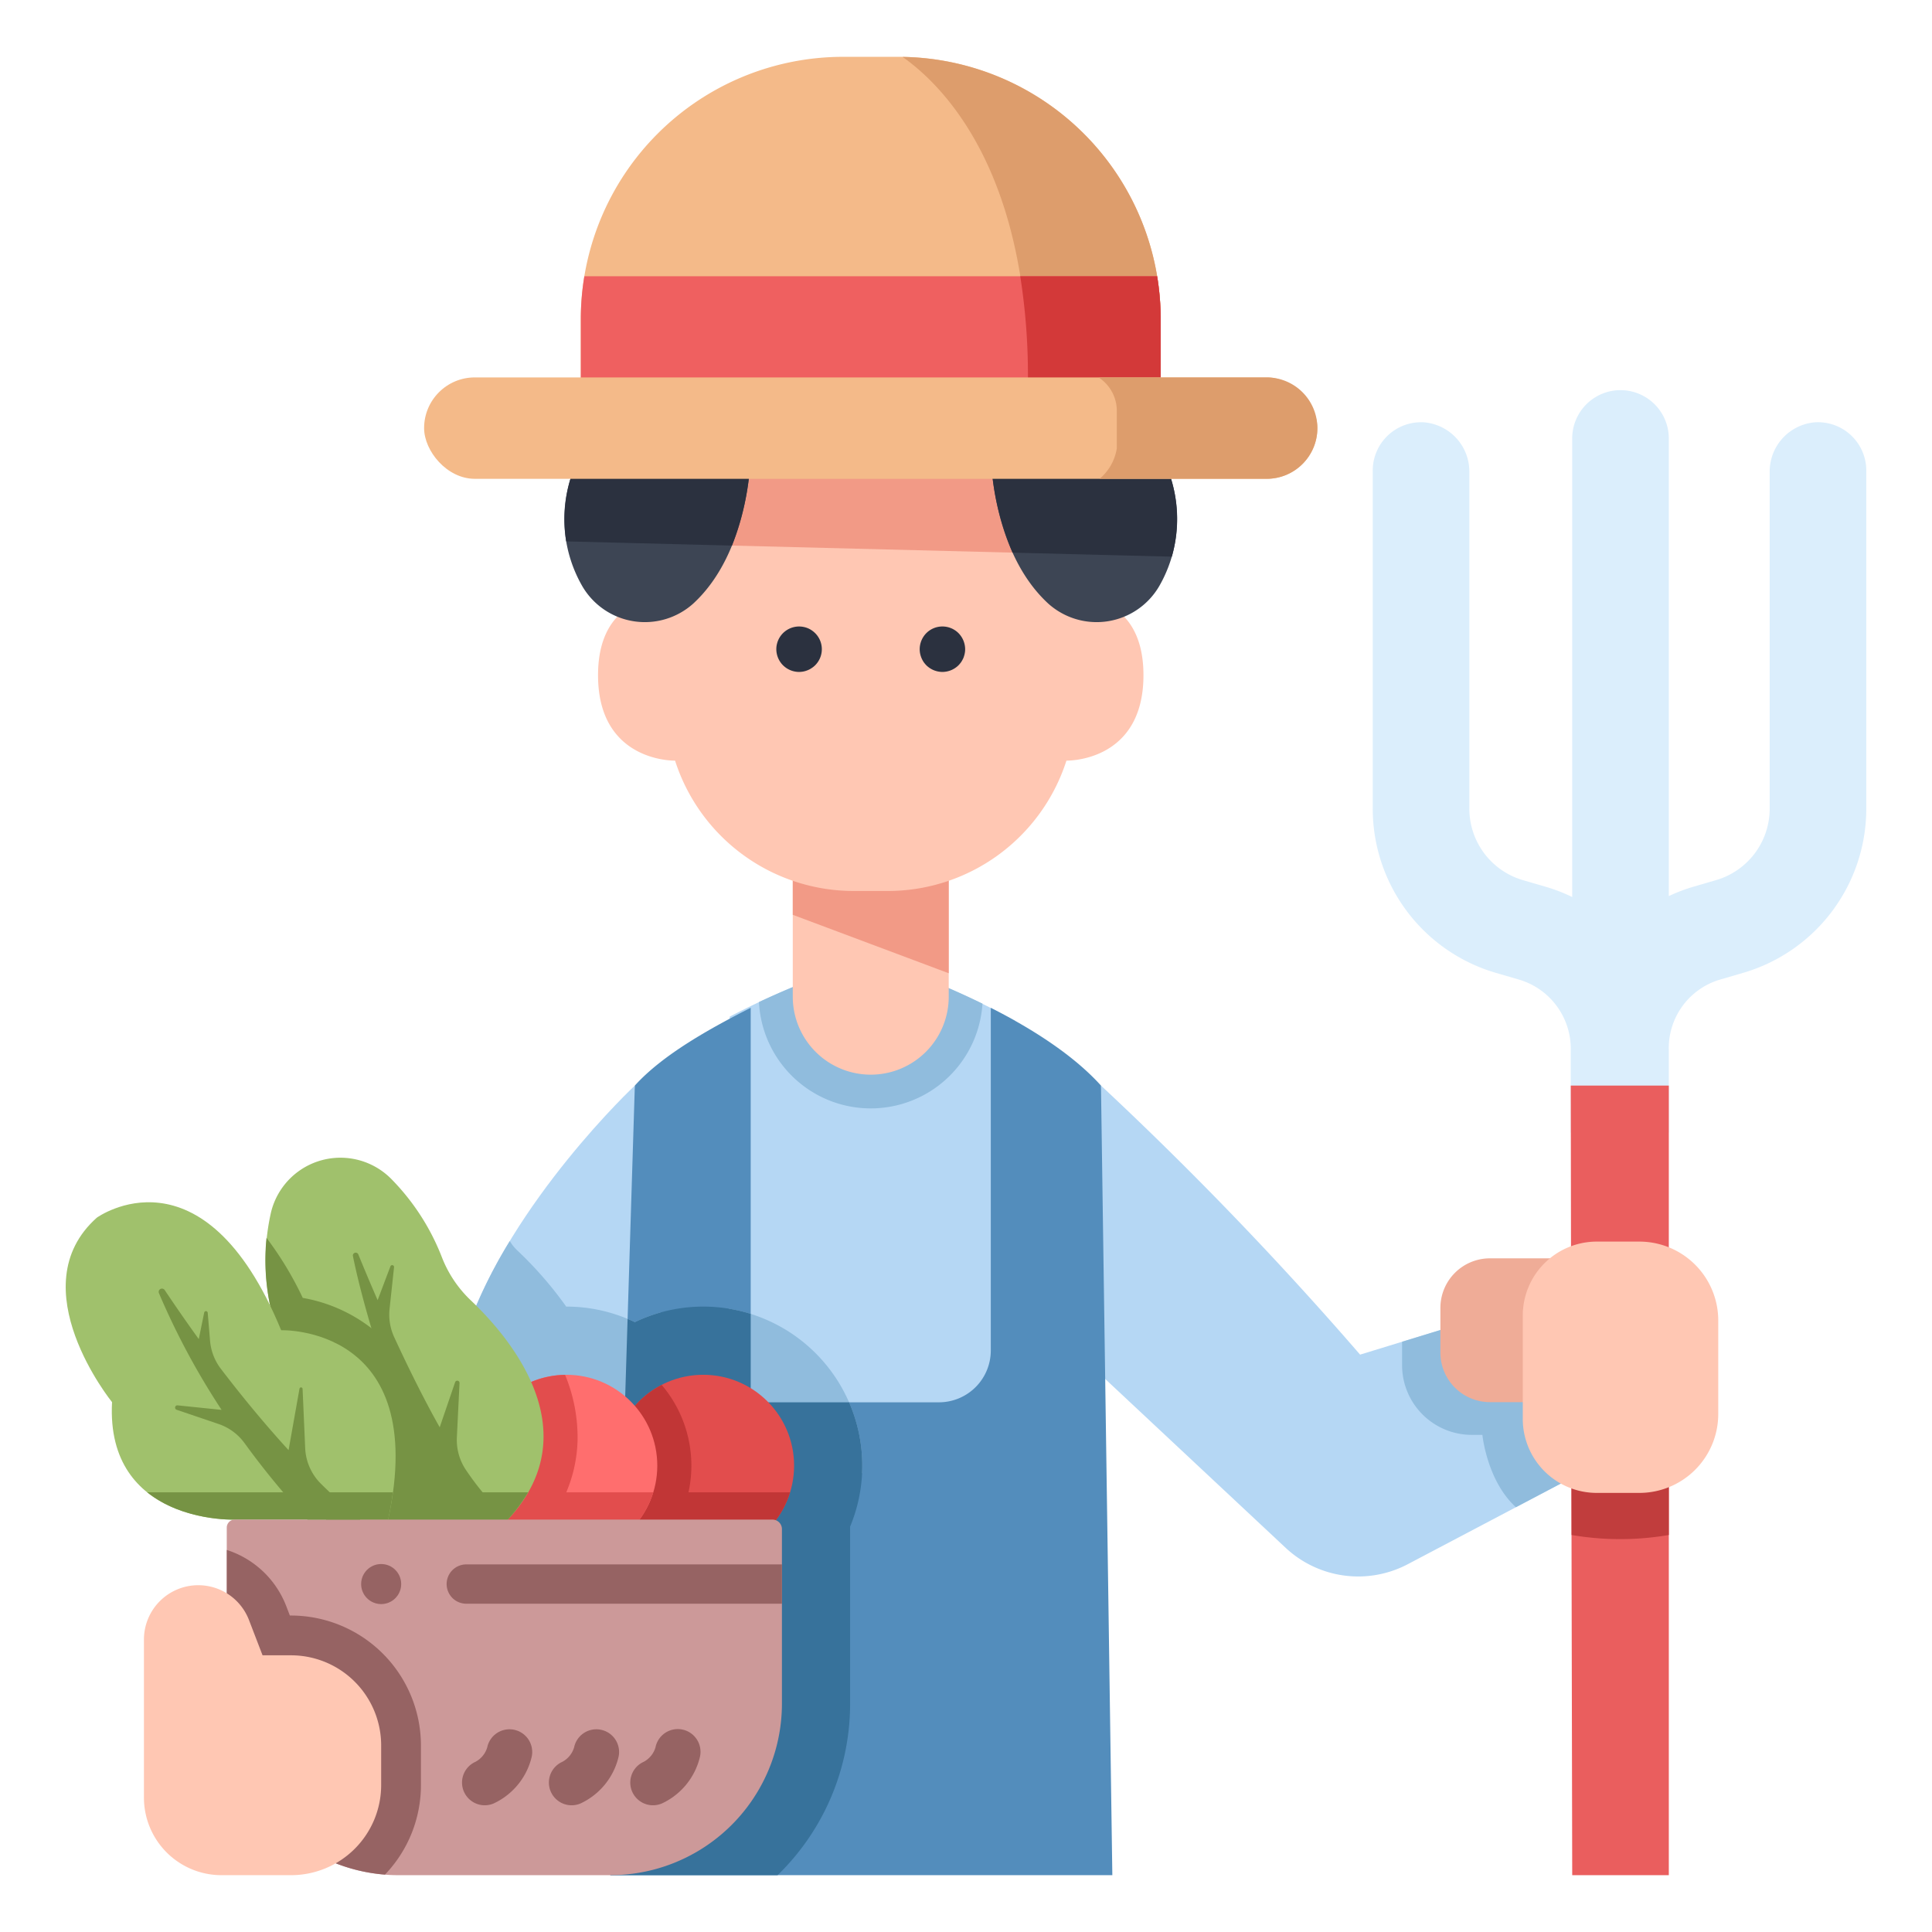 <svg id="fill" height="512" viewBox="0 0 340 340" width="512" xmlns="http://www.w3.org/2000/svg"><path d="m319.37 74.323a8.694 8.694 0 0 0 -7.934 8.773v59.214a13.1 13.1 0 0 1 -9.436 12.577l-3.992 1.164a29.581 29.581 0 0 0 -4.326 1.648v-80.538a8.5 8.5 0 0 0 -17 0v80.7a29.772 29.772 0 0 0 -4.676-1.807l-3.991-1.164a13.1 13.1 0 0 1 -9.435-12.578v-59.212a8.694 8.694 0 0 0 -7.934-8.773 8.5 8.5 0 0 0 -9.066 8.482v59.5a30.1 30.1 0 0 0 21.677 28.9l3.991 1.163a12.7 12.7 0 0 1 9.178 12.592c0 2.8 0 7.825.01 14.367h17.246v-14.488a12.574 12.574 0 0 1 9.084-12.471l3.992-1.165a30.1 30.1 0 0 0 21.676-28.9v-59.5a8.5 8.5 0 0 0 -9.064-8.484z" fill="#dbeefc"/><path d="m276.684 330h17v-138.959h-17.255c.024 31.459.255 138.959.255 138.959z" fill="#ea5e5e"/><path d="m293.684 240.658-17.18-6.419c.022 11.825.046 24.217.069 35.892a50.618 50.618 0 0 0 17.111 0z" fill="#c13d3d"/><g fill="#b5d7f4"><path d="m111.721 191.041s-21.658 20.259-29.661 43.198v13.079h36.013z"/><path d="m193.753 191.041a621.478 621.478 0 0 1 45.6 47.351l42.169-12.928v32.012l-33.782 17.8a18.7 18.7 0 0 1 -21.491-2.888l-38.609-36.129z"/><path d="m153.237 168.746a148.709 148.709 0 0 0 -24.82 10.165l-.241 81.46 50.781-2.443-.3-78.277a142.968 142.968 0 0 0 -25.42-10.905z"/></g><path d="m172.9 176.624a146.233 146.233 0 0 0 -19.661-7.878 151.634 151.634 0 0 0 -19.674 7.594 19.7 19.7 0 0 0 39.335.284z" fill="#90bcdd"/><path d="m174.364 177.358v60.3a9.126 9.126 0 0 1 -9.125 9.125h-33.128v-69.425c-7.1 3.6-15.458 8.22-20.39 13.683l-4.31 138.959h88.342l-2-138.959c-4.932-5.463-12.29-10.085-19.389-13.683z" fill="#538dbc"/><path d="m139.515 148.366h27.445a0 0 0 0 1 0 0v27.034a13.722 13.722 0 0 1 -13.722 13.722 13.722 13.722 0 0 1 -13.723-13.722v-27.034a0 0 0 0 1 0 0z" fill="#ffc7b3"/><path d="m151.747 257.928a28.029 28.029 0 0 0 -23.482-27.62l-.089 30.063 23.539-1.133c.02-.438.032-.872.032-1.31z" fill="#90bcdd"/><path d="m116.229 230.98a28.035 28.035 0 0 0 -4.508 1.69 27.92 27.92 0 0 0 -12.038-2.73h-.039a66.625 66.625 0 0 0 -8.678-9.951 7.649 7.649 0 0 1 -1.251-1.584 84.633 84.633 0 0 0 -7.655 15.834v13.079h36.013z" fill="#90bcdd"/><path d="m132.111 231.213a27.958 27.958 0 0 0 -20.39 1.457c-.419-.2-.845-.386-1.274-.566l-3.036 97.896h29.432a42.063 42.063 0 0 0 12.764-30.2v-31.142a27.941 27.941 0 0 0 -.182-21.876h-17.314z" fill="#37729b"/><circle cx="123.759" cy="257.928" fill="#e24d4d" r="15.988"/><path d="m107.771 257.928a15.975 15.975 0 0 0 8.675 14.206 21.926 21.926 0 0 0 0-28.413 15.977 15.977 0 0 0 -8.675 14.207z" fill="#c13636"/><path d="m259.022 252.514h1.854s.8 8.091 5.9 12.731l14.743-7.769v-32.012l-34.777 10.661v4.111a12.278 12.278 0 0 0 12.28 12.278z" fill="#90bcdd"/><path d="m108.476 262.626a15.99 15.99 0 0 0 30.566 0z" fill="#c13636"/><path d="m273.389 246.754h-11.18a8.722 8.722 0 0 1 -8.723-8.723v-7.863a8.722 8.722 0 0 1 8.723-8.723h12.9z" fill="#efac97"/><circle cx="99.683" cy="257.928" fill="#ff6e6e" r="15.988"/><path d="m83.7 257.928a15.976 15.976 0 0 0 9.2 14.462c5.542-5.565 8.484-11.829 8.735-18.675a28.727 28.727 0 0 0 -2.191-11.763 15.981 15.981 0 0 0 -15.744 15.976z" fill="#e24d4d"/><path d="m84.4 262.626a15.99 15.99 0 0 0 30.567 0z" fill="#e24d4d"/><path d="m281.007 218.5h7.493a13.883 13.883 0 0 1 13.883 13.883v16.464a13.883 13.883 0 0 1 -13.883 13.879h-7.495a13.023 13.023 0 0 1 -13.022-13.026v-18.181a13.023 13.023 0 0 1 13.024-13.019z" fill="#ffc7b3"/><path d="m48.758 234.239a38.591 38.591 0 0 1 -1.048-20.959 12.575 12.575 0 0 1 21.221-5.731 40.473 40.473 0 0 1 8.813 13.651 20.863 20.863 0 0 0 4.982 7.518c7.517 7.1 23.188 25.642 3.047 42.047h-27.473z" fill="#a0c16c"/><path d="m56.173 262.626 2.127 8.134h27.473a29.745 29.745 0 0 0 7.171-8.134z" fill="#769344"/><path d="m58.3 270.76h16.219c3.012-14.084 1.372-25.152-4.879-32.894a27.4 27.4 0 0 0 -16.36-9.456 59.789 59.789 0 0 0 -6.38-10.568 39.116 39.116 0 0 0 1.855 16.4z" fill="#769344"/><path d="m41.148 267.424s-22.575.734-21.43-20.67c0 0-16.409-20.259-2.671-32.47 0 0 18.7-13.509 32.435 19.815 0 0 26.209-.921 18.828 33.325z" fill="#a0c16c"/><path d="m25.909 262.626c6.34 5.084 15.239 4.8 15.239 4.8h27.162c.365-1.692.626-3.274.833-4.8z" fill="#769344"/><path d="m41.326 267.424h94.612a1.669 1.669 0 0 1 1.669 1.669v30.707a30.2 30.2 0 0 1 -30.2 30.2h-37.3a30.2 30.2 0 0 1 -30.2-30.2v-30.968a1.408 1.408 0 0 1 1.419-1.408z" fill="#c99"/><path d="m51.211 284.307h-.2l-.66-1.718a16.672 16.672 0 0 0 -10.435-9.822v27.033a30.191 30.191 0 0 0 27.834 30.1 22.78 22.78 0 0 0 6.328-15.767v-6.958a22.893 22.893 0 0 0 -22.867-22.868z" fill="#966363"/><path d="m166.96 171.276v-22.91h-27.445v12.624z" fill="#f29a86"/><path d="m187.676 104.97v-26.059l-34.439.85-34.438-.85v26.059s-13.554-1.511-13.554 13.859 13.555 15.031 13.555 15.031a33.04 33.04 0 0 0 31.458 22.94h5.958a33.041 33.041 0 0 0 31.46-22.942s13.554.339 13.554-15.031-13.554-13.857-13.554-13.857z" fill="#ffc7b3"/><path d="m118.799 78.911v16.848l68.877 1.735v-18.583l-34.439.85z" fill="#f29a86"/><path d="m132.111 79.761c0 .655-.168 17.3-10.1 26.449a12.743 12.743 0 0 1 -19.57-3.111 23.689 23.689 0 0 1 -2.048-18.836v-4.5z" fill="#3d4554"/><path d="m100.388 84.263a24.913 24.913 0 0 0 -.745 11.013l29.166.735a48.083 48.083 0 0 0 3.3-16.25h-31.721z" fill="#2b313f"/><path d="m174.364 79.761c0 .655.168 17.3 10.1 26.449a12.742 12.742 0 0 0 19.569-3.111 23.684 23.684 0 0 0 2.049-18.836v-4.5z" fill="#3d4554"/><path d="m206.087 79.761h-31.723a47.512 47.512 0 0 0 3.836 17.494l28.021.707a24.254 24.254 0 0 0 -.134-13.7z" fill="#2b313f"/><path d="m148.38 10h9.714a46.167 46.167 0 0 1 46.167 46.167v12.494a0 0 0 0 1 0 0h-102.048a0 0 0 0 1 0 0v-12.494a46.167 46.167 0 0 1 46.167-46.167z" fill="#f4ba89"/><path d="m204.262 56.167a46.159 46.159 0 0 0 -45.416-46.148c7.088 5 22.058 19.884 22.058 56.4q0 1.136.016 2.242h23.342z" fill="#dd9d6c"/><path d="m102.213 56.167v12.494h102.049v-12.494a46.468 46.468 0 0 0 -.626-7.556h-100.8a46.468 46.468 0 0 0 -.623 7.556z" fill="#ef6060"/><path d="m204.262 56.167a46.468 46.468 0 0 0 -.626-7.556h-24.091a111.436 111.436 0 0 1 1.355 17.808q0 1.136.016 2.242h23.342z" fill="#d33939"/><rect fill="#f4ba89" height="17.845" rx="8.922" width="157.204" x="74.635" y="66.419"/><path d="m63.4 267.424c-1.67-1.383-4.013-3.444-6.9-6.284a9.42 9.42 0 0 1 -2.793-6.29l-.458-10.432a.274.274 0 0 0 -.543-.036l-1.922 10.818c-3.534-3.862-7.548-8.594-11.91-14.306a9.453 9.453 0 0 1 -1.909-4.947l-.41-4.92a.313.313 0 0 0 -.619-.037l-.954 4.668q-2.916-4.029-5.989-8.617a.579.579 0 0 0 -1.023.533 129.154 129.154 0 0 0 11.03 20.543l-7.768-.8a.4.4 0 0 0 -.168.771l7.393 2.509a9.373 9.373 0 0 1 4.579 3.37 143.043 143.043 0 0 0 11.075 13.453z" fill="#769344"/><path d="m80.4 252.956.469-9.547a.4.4 0 0 0 -.781-.15l-2.707 7.92c-2.858-5.07-5.612-10.668-8.008-15.863a9.441 9.441 0 0 1 -.816-4.964l.789-7.346a.332.332 0 0 0 -.64-.152l-2.25 5.952c-1.376-3.157-2.538-5.943-3.405-8.068a.5.5 0 0 0 -.947.29c3.486 17.12 13.591 42.424 13.591 42.424h9.936a49.375 49.375 0 0 1 -3.581-4.687 9.471 9.471 0 0 1 -1.65-5.809z" fill="#769344"/><path d="m46.205 291.307-2.387-6.207a9.562 9.562 0 0 0 -8.925-6.13 9.562 9.562 0 0 0 -9.562 9.562v27.812a13.653 13.653 0 0 0 13.653 13.656h12.227a15.868 15.868 0 0 0 15.868-15.868v-6.958a15.867 15.867 0 0 0 -15.868-15.867z" fill="#ffc7b3"/><path d="m85.312 317.7a4 4 0 0 1 -1.626-7.656 4.235 4.235 0 0 0 2.059-2.535 4 4 0 1 1 7.817 1.7 12.148 12.148 0 0 1 -6.628 8.143 4 4 0 0 1 -1.622.348z" fill="#966363"/><path d="m100.6 317.7a4 4 0 0 1 -1.626-7.656 4.235 4.235 0 0 0 2.059-2.535 4 4 0 1 1 7.817 1.7 12.148 12.148 0 0 1 -6.628 8.143 4 4 0 0 1 -1.622.348z" fill="#966363"/><path d="m114.921 317.7a4 4 0 0 1 -1.626-7.656 4.239 4.239 0 0 0 2.06-2.535 4 4 0 1 1 7.816 1.7 12.145 12.145 0 0 1 -6.628 8.143 3.991 3.991 0 0 1 -1.622.348z" fill="#966363"/><path d="m140.619 118.25a4.023 4.023 0 0 1 -2.82-1.17 3.654 3.654 0 0 1 -.5-.61 3.828 3.828 0 0 1 -.37-.69 4.053 4.053 0 0 1 -.23-.75 4.129 4.129 0 0 1 -.08-.78 4.007 4.007 0 0 1 4.79-3.92 3.922 3.922 0 0 1 .74.22 3.782 3.782 0 0 1 .69.37 4.17 4.17 0 0 1 .61.5 3.984 3.984 0 0 1 0 5.66 3.56 3.56 0 0 1 -.61.49 3.256 3.256 0 0 1 -.69.37 3.956 3.956 0 0 1 -.74.23 4.234 4.234 0 0 1 -.79.08z" fill="#2b313f"/><path d="m165.85 118.25a4.063 4.063 0 0 1 -2.83-1.17 4.746 4.746 0 0 1 -.5-.61 4.441 4.441 0 0 1 -.361-.69 4.211 4.211 0 0 1 -.23-.75 4.128 4.128 0 0 1 -.079-.78 4.06 4.06 0 0 1 1.17-2.83 4.006 4.006 0 0 1 5.659 0 4.066 4.066 0 0 1 1.171 2.83 3.5 3.5 0 0 1 -.08.78 4.954 4.954 0 0 1 -.221.75 5.564 5.564 0 0 1 -.37.69 4.919 4.919 0 0 1 -.5.61 4.064 4.064 0 0 1 -2.829 1.17z" fill="#2b313f"/><path d="m137.607 282.227v-6.918h-55.547a3.459 3.459 0 1 0 0 6.918z" fill="#966363"/><circle cx="67.079" cy="278.768" fill="#966363" r="3.524"/><path d="m222.917 66.419h-29.585a7.023 7.023 0 0 1 3.208 6.1v6.389a8.806 8.806 0 0 1 -3.025 5.352h29.4a8.921 8.921 0 0 0 8.922-8.922 8.921 8.921 0 0 0 -8.92-8.919z" fill="#dd9d6c"/></svg>